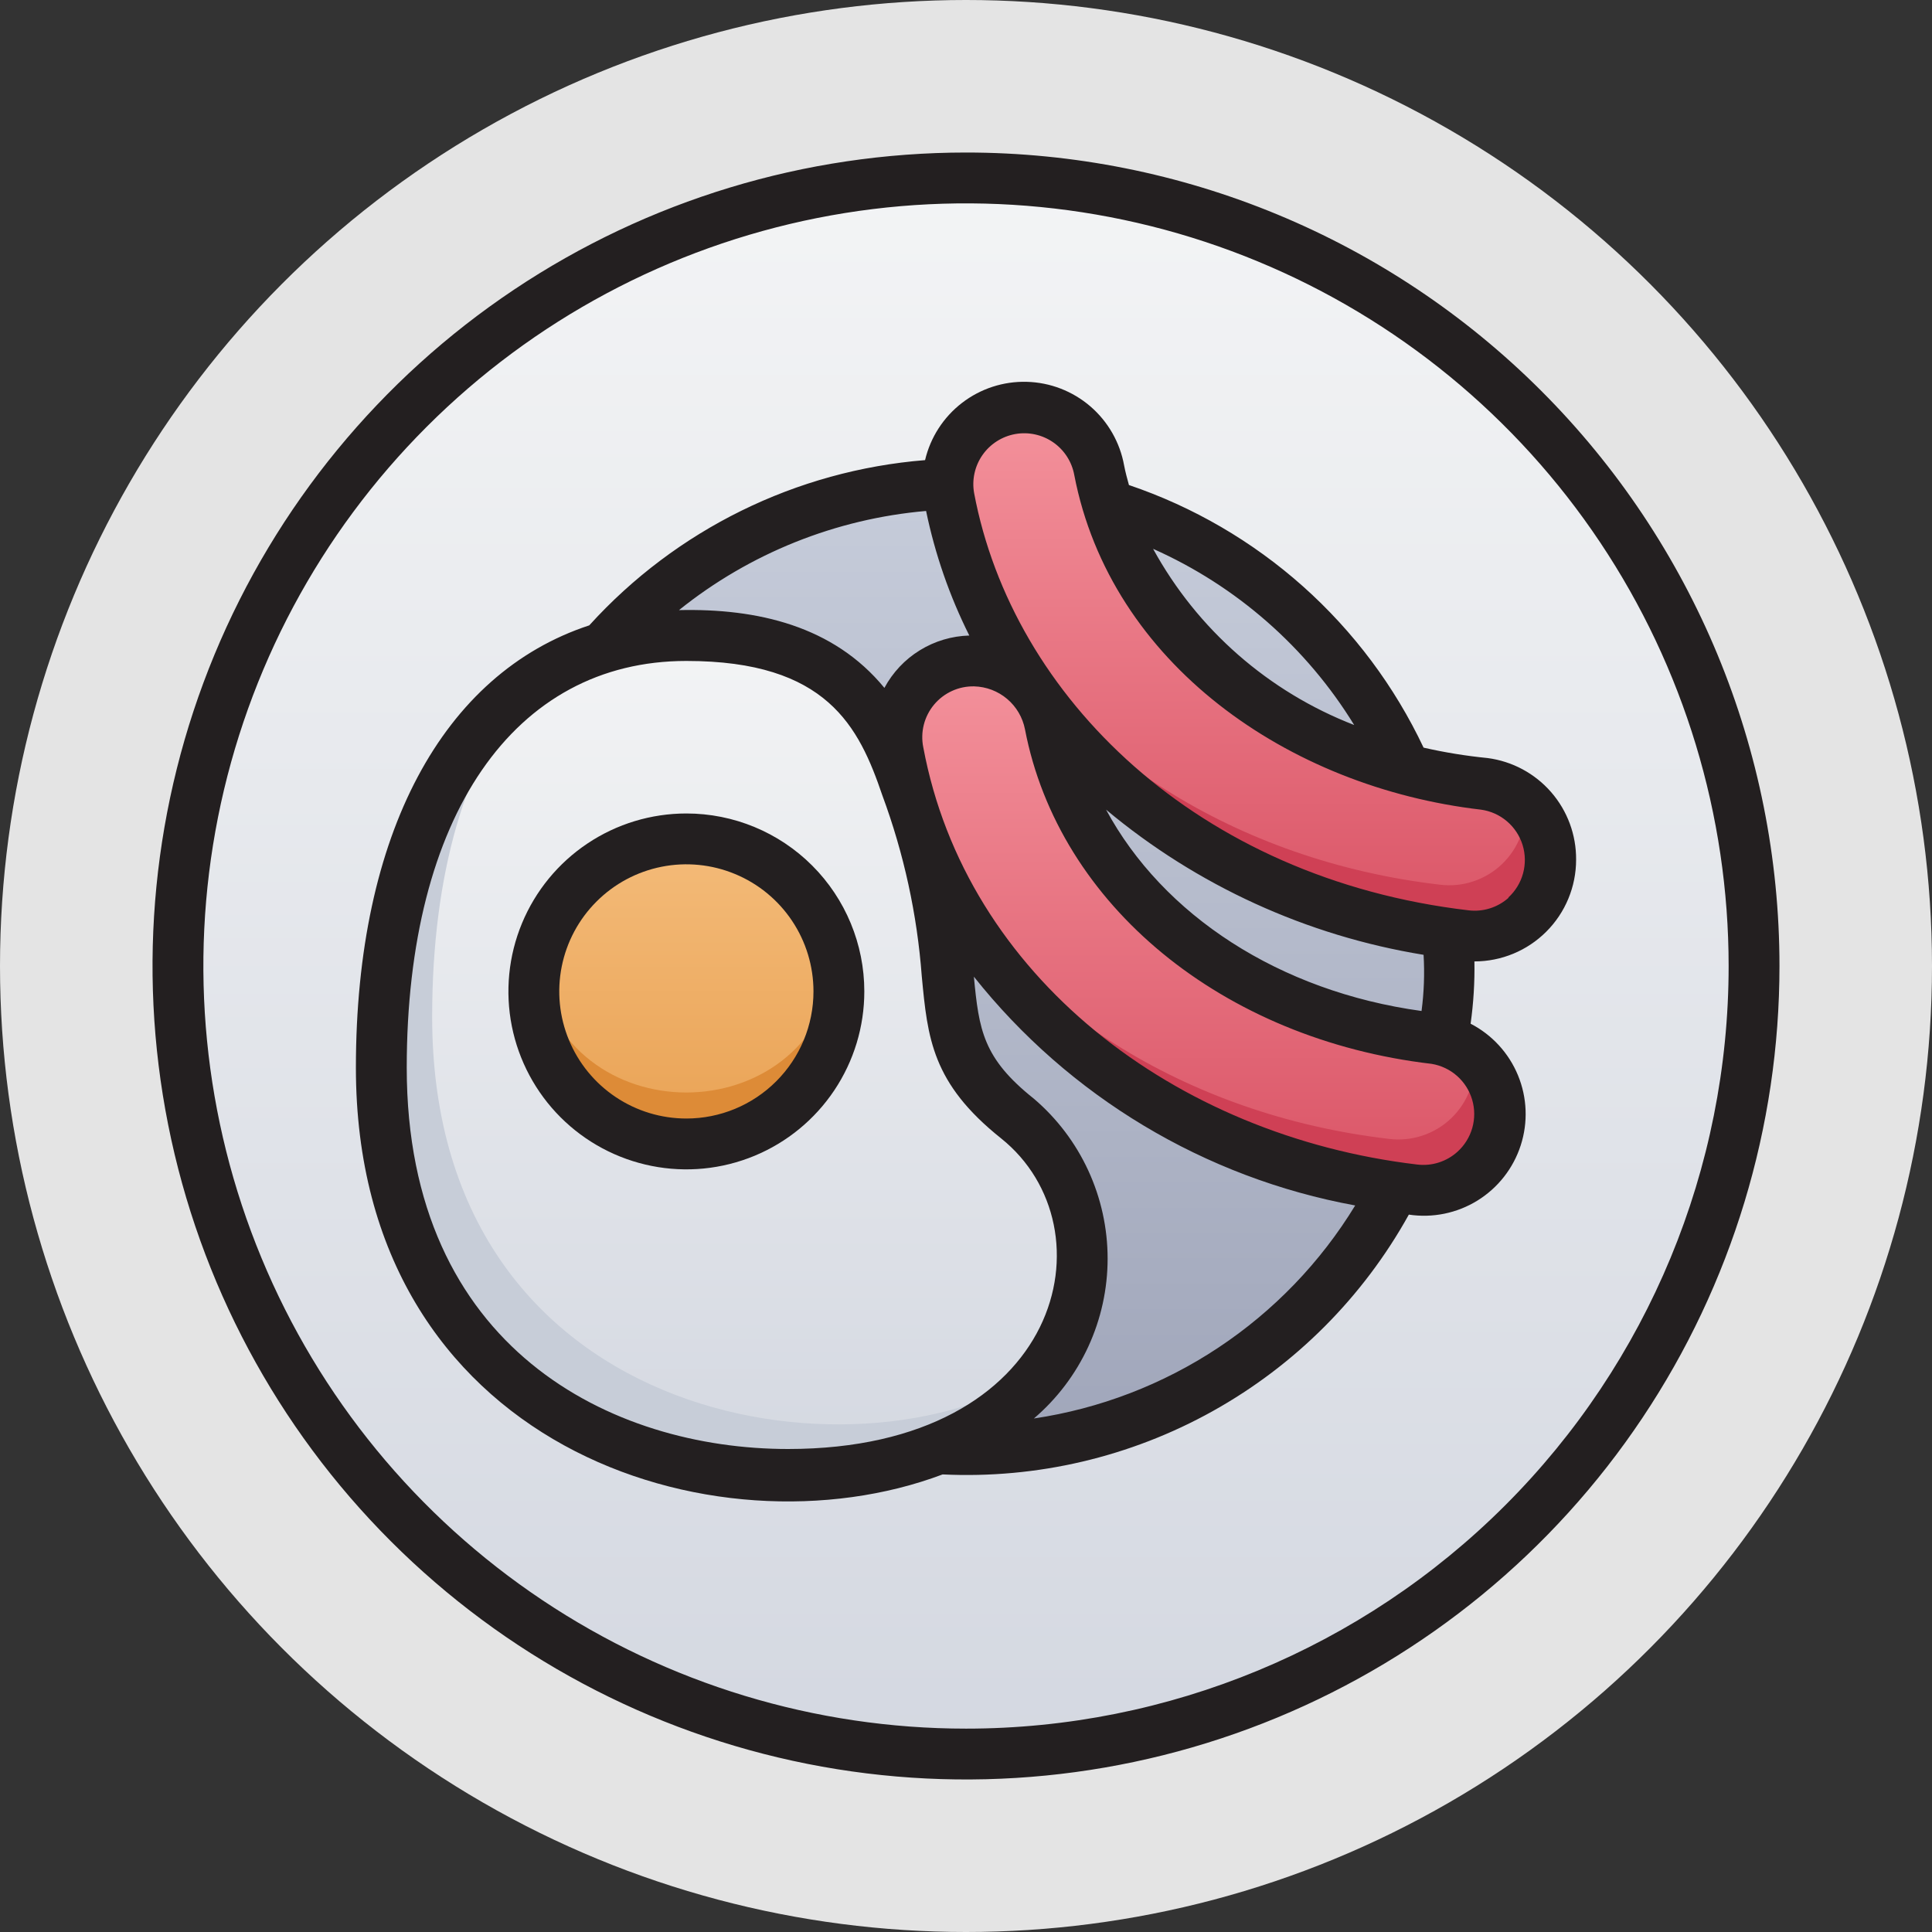 <svg width="76" height="76" viewBox="0 0 76 76" fill="none" xmlns="http://www.w3.org/2000/svg">
<rect x="0" y="0" width="76" height="76" fill="#333333" stroke="none"/>
<circle cx="38" cy="38" r="38" fill="#E4E4E4"/>
<g clip-path="url(#clip0_125_0)">
<path d="M38 69C55.121 69 69 55.121 69 38C69 20.879 55.121 7 38 7C20.879 7 7 20.879 7 38C7 55.121 20.879 69 38 69Z" fill="url(#paint0_linear_125_0)"/>
<path d="M38 57C48.493 57 57 48.493 57 38C57 27.507 48.493 19 38 19C27.507 19 19 27.507 19 38C19 48.493 27.507 57 38 57Z" fill="url(#paint1_linear_125_0)"/>
<path d="M27 25C34 25 35 29 36 32C38.3 38.91 36 40.81 40 44C45 48 43 58 31 58C23 58 15 53.18 15 42C15 31 20 25 27 25Z" fill="url(#paint2_linear_125_0)"/>
<path d="M27 25C34 25 35 29 36 32C38.3 38.91 36 40.81 40 44C45 48 43 58 31 58C23 58 15 53.18 15 42C15 31 20 25 27 25Z" fill="url(#paint3_linear_125_0)"/>
<path d="M41.15 53.75C35.85 61.3 15 59.83 15 42C15 34.78 17.15 29.72 20.61 27.09C18.34 30 17 34.31 17 40C17 56.47 34.45 58.6 41.15 53.75Z" fill="#C7CDD8"/>
<path d="M27 45C30.314 45 33 42.314 33 39C33 35.686 30.314 33 27 33C23.686 33 21 35.686 21 39C21 42.314 23.686 45 27 45Z" fill="url(#paint4_linear_125_0)"/>
<path d="M27 45C26.128 44.999 25.267 44.808 24.476 44.44C23.685 44.073 22.984 43.537 22.422 42.871C21.859 42.204 21.448 41.423 21.218 40.582C20.988 39.741 20.945 38.86 21.09 38C22.19 44.64 31.81 44.63 32.91 38C33.055 38.86 33.011 39.741 32.782 40.582C32.552 41.423 32.141 42.204 31.578 42.871C31.016 43.537 30.315 44.073 29.524 44.44C28.733 44.808 27.872 44.999 27 45Z" fill="#DD8B37"/>
<path d="M55.63 46.8C45.17 45.57 37.05 38.64 35.33 29.59C35.258 29.202 35.264 28.804 35.346 28.418C35.429 28.032 35.586 27.666 35.81 27.341C36.034 27.016 36.32 26.738 36.651 26.523C36.982 26.309 37.352 26.162 37.74 26.09C38.128 26.018 38.526 26.024 38.912 26.106C39.298 26.189 39.664 26.346 39.989 26.57C40.314 26.794 40.592 27.079 40.807 27.411C41.021 27.742 41.169 28.112 41.24 28.5C42.49 35 48.57 40 56.41 40.85C57.133 40.95 57.794 41.309 58.271 41.861C58.748 42.414 59.007 43.12 59 43.85C58.996 44.273 58.903 44.69 58.727 45.075C58.55 45.459 58.294 45.802 57.976 46.08C57.658 46.359 57.285 46.567 56.88 46.691C56.476 46.815 56.05 46.852 55.63 46.8V46.8Z" fill="url(#paint5_linear_125_0)"/>
<path d="M57.63 36.8C47.17 35.57 39.05 28.64 37.33 19.59C37.258 19.202 37.264 18.804 37.346 18.418C37.429 18.032 37.586 17.666 37.81 17.341C38.034 17.016 38.32 16.738 38.651 16.523C38.982 16.309 39.352 16.162 39.74 16.09C40.128 16.018 40.526 16.024 40.912 16.106C41.298 16.189 41.664 16.346 41.989 16.57C42.314 16.794 42.592 17.079 42.807 17.411C43.021 17.742 43.169 18.112 43.24 18.5C44.49 25 50.57 30 58.41 30.85C59.133 30.95 59.794 31.309 60.271 31.861C60.748 32.414 61.007 33.12 61 33.85C60.996 34.273 60.903 34.69 60.727 35.075C60.55 35.459 60.294 35.802 59.976 36.08C59.658 36.359 59.285 36.567 58.88 36.691C58.476 36.815 58.05 36.852 57.63 36.8V36.8Z" fill="url(#paint6_linear_125_0)"/>
<path d="M57.63 36.8C48.76 35.8 41.57 30.61 38.55 23.56C41.98 29.56 48.62 33.86 56.63 34.8C57.074 34.857 57.525 34.814 57.95 34.673C58.375 34.533 58.764 34.3 59.087 33.99C59.41 33.68 59.66 33.302 59.818 32.883C59.976 32.465 60.038 32.016 60 31.57C60.484 31.994 60.819 32.563 60.955 33.192C61.091 33.822 61.02 34.478 60.755 35.064C60.489 35.65 60.042 36.136 59.479 36.448C58.916 36.761 58.268 36.884 57.63 36.8Z" fill="#CF4055"/>
<path d="M55.63 46.8C46.76 45.8 39.57 40.61 36.55 33.56C39.98 39.56 46.62 43.86 54.63 44.8C55.074 44.857 55.525 44.814 55.95 44.673C56.375 44.533 56.764 44.3 57.087 43.99C57.41 43.68 57.66 43.302 57.818 42.883C57.976 42.465 58.038 42.016 58 41.57C58.484 41.994 58.819 42.563 58.955 43.192C59.091 43.822 59.02 44.478 58.755 45.064C58.489 45.65 58.042 46.136 57.479 46.448C56.916 46.761 56.268 46.884 55.63 46.8V46.8Z" fill="#CF4055"/>
<path d="M38 6C31.671 6 25.484 7.877 20.222 11.393C14.959 14.909 10.858 19.907 8.436 25.754C6.014 31.601 5.38 38.035 6.615 44.243C7.85 50.45 10.897 56.152 15.373 60.627C19.848 65.103 25.55 68.15 31.757 69.385C37.965 70.62 44.399 69.986 50.246 67.564C56.093 65.142 61.091 61.041 64.607 55.778C68.123 50.516 70 44.329 70 38C70 29.513 66.629 21.374 60.627 15.373C54.626 9.371 46.487 6 38 6V6ZM38 68C32.067 68 26.266 66.24 21.333 62.944C16.399 59.648 12.554 54.962 10.284 49.48C8.013 43.999 7.419 37.967 8.576 32.147C9.734 26.328 12.591 20.982 16.787 16.787C20.982 12.591 26.328 9.734 32.147 8.576C37.967 7.419 43.999 8.013 49.48 10.284C54.962 12.554 59.648 16.399 62.944 21.333C66.24 26.266 68 32.067 68 38C68 45.956 64.839 53.587 59.213 59.213C53.587 64.839 45.956 68 38 68Z" fill="#231F20"/>
<path d="M27 32C25.616 32 24.262 32.41 23.111 33.18C21.96 33.949 21.063 35.042 20.533 36.321C20.003 37.6 19.864 39.008 20.134 40.366C20.405 41.724 21.071 42.971 22.05 43.95C23.029 44.929 24.276 45.595 25.634 45.865C26.992 46.136 28.4 45.997 29.679 45.467C30.958 44.937 32.051 44.04 32.82 42.889C33.59 41.738 34 40.385 34 39C34 37.144 33.263 35.363 31.95 34.05C30.637 32.737 28.857 32 27 32V32ZM27 44C26.011 44 25.044 43.707 24.222 43.157C23.4 42.608 22.759 41.827 22.381 40.913C22.002 40 21.903 38.995 22.096 38.025C22.289 37.055 22.765 36.164 23.465 35.465C24.164 34.765 25.055 34.289 26.025 34.096C26.994 33.903 28 34.002 28.913 34.381C29.827 34.759 30.608 35.4 31.157 36.222C31.707 37.044 32 38.011 32 39C32 40.326 31.473 41.598 30.535 42.535C29.598 43.473 28.326 44 27 44Z" fill="#231F20"/>
<path d="M62 33.82C62.008 32.843 61.659 31.898 61.018 31.161C60.377 30.424 59.488 29.947 58.52 29.82C57.672 29.736 56.831 29.6 56 29.41C54.86 26.998 53.247 24.841 51.256 23.066C49.264 21.291 46.936 19.936 44.41 19.08C44.34 18.83 44.27 18.57 44.22 18.31C44.057 17.405 43.587 16.584 42.89 15.984C42.192 15.385 41.31 15.044 40.39 15.02C39.471 14.995 38.571 15.288 37.843 15.849C37.114 16.41 36.601 17.205 36.39 18.1C31.32 18.508 26.597 20.832 23.18 24.6C17.43 26.49 14 32.79 14 42C14 56.91 28.14 61.37 37.08 58C40.786 58.178 44.468 57.315 47.709 55.508C50.95 53.702 53.621 51.025 55.42 47.78C56.357 47.921 57.315 47.725 58.121 47.226C58.927 46.727 59.529 45.958 59.821 45.056C60.113 44.154 60.075 43.178 59.714 42.301C59.353 41.425 58.693 40.705 57.85 40.27C57.964 39.459 58.014 38.639 58 37.82C59.061 37.82 60.078 37.399 60.828 36.648C61.579 35.898 62 34.881 62 33.82ZM53.27 28.52C49.899 27.215 47.097 24.76 45.36 21.59C48.636 23.047 51.394 25.464 53.27 28.52V28.52ZM36.43 20.1C36.782 21.8 37.353 23.447 38.13 25C37.441 25.019 36.769 25.219 36.183 25.581C35.596 25.942 35.116 26.453 34.79 27.06C32.79 24.62 29.79 23.93 26.71 24C29.492 21.765 32.875 20.408 36.43 20.1V20.1ZM16 42C16 32.13 20.21 26 27 26C32.54 26 33.79 28.59 34.71 31.29C35.556 33.576 36.078 35.969 36.26 38.4C36.49 40.84 36.66 42.61 39.38 44.78C43.78 48.3 41.84 57 31 57C24.08 57 16 53.07 16 42ZM40.67 55.8C41.58 55.024 42.31 54.059 42.811 52.973C43.311 51.887 43.571 50.706 43.571 49.51C43.571 48.314 43.311 47.133 42.811 46.047C42.31 44.961 41.58 43.996 40.67 43.22C38.67 41.63 38.51 40.52 38.31 38.42C42.057 43.135 47.386 46.333 53.31 47.42C51.946 49.657 50.106 51.568 47.922 53.016C45.738 54.464 43.262 55.414 40.67 55.8V55.8ZM57.33 45.31C57.118 45.501 56.867 45.645 56.594 45.731C56.322 45.818 56.034 45.844 55.75 45.81C46.21 44.68 38 38.4 36.32 29.4C36.26 29.106 36.267 28.802 36.34 28.511C36.413 28.221 36.551 27.95 36.743 27.719C36.935 27.489 37.177 27.304 37.45 27.18C37.722 27.055 38.02 26.994 38.32 27C38.796 27.012 39.254 27.186 39.617 27.493C39.981 27.8 40.229 28.223 40.32 28.69C41.65 35.61 48.1 40.89 56.32 41.85C56.691 41.912 57.038 42.077 57.32 42.327C57.601 42.577 57.807 42.901 57.912 43.263C58.018 43.624 58.019 44.008 57.916 44.37C57.813 44.732 57.61 45.058 57.33 45.31ZM56 37.56C56.044 38.297 56.017 39.038 55.92 39.77C50.32 39 45.75 36 43.51 31.85C47.086 34.838 51.4 36.81 56 37.56V37.56ZM59.35 35.31C59.138 35.501 58.887 35.645 58.614 35.731C58.342 35.818 58.054 35.844 57.77 35.81C47.11 34.56 39.83 27.42 38.32 19.4C38.273 19.141 38.278 18.876 38.334 18.619C38.39 18.362 38.496 18.119 38.646 17.903C38.796 17.687 38.987 17.503 39.208 17.361C39.429 17.219 39.676 17.122 39.935 17.075C40.194 17.028 40.459 17.033 40.716 17.089C40.973 17.145 41.216 17.251 41.432 17.401C41.648 17.551 41.832 17.742 41.974 17.963C42.116 18.184 42.213 18.431 42.26 18.69C43.69 26.1 50.67 30.97 58.26 31.85C58.636 31.902 58.99 32.061 59.279 32.307C59.569 32.553 59.782 32.877 59.895 33.24C60.007 33.603 60.013 33.99 59.913 34.357C59.813 34.724 59.611 35.054 59.33 35.31H59.35Z" fill="#231F20"/>
</g>
<defs>
<linearGradient id="paint0_linear_125_0" x1="38" y1="69" x2="38" y2="7" gradientUnits="userSpaceOnUse">
<stop stop-color="#D4D8E1"/>
<stop offset="1" stop-color="#F3F4F5"/>
</linearGradient>
<linearGradient id="paint1_linear_125_0" x1="38" y1="57" x2="38" y2="19" gradientUnits="userSpaceOnUse">
<stop stop-color="#A0A6BA"/>
<stop offset="1" stop-color="#C6CCDA"/>
</linearGradient>
<linearGradient id="paint2_linear_125_0" x1="28.78" y1="58" x2="28.78" y2="25" gradientUnits="userSpaceOnUse">
<stop stop-color="#D4D8E1"/>
<stop offset="1" stop-color="#F3F4F5"/>
</linearGradient>
<linearGradient id="paint3_linear_125_0" x1="28.78" y1="58" x2="28.78" y2="25" gradientUnits="userSpaceOnUse">
<stop stop-color="#D4D8E1"/>
<stop offset="1" stop-color="#F3F4F5"/>
</linearGradient>
<linearGradient id="paint4_linear_125_0" x1="27" y1="45" x2="27" y2="33" gradientUnits="userSpaceOnUse">
<stop stop-color="#E9A254"/>
<stop offset="1" stop-color="#F4BB79"/>
</linearGradient>
<linearGradient id="paint5_linear_125_0" x1="47.14" y1="46.82" x2="47.14" y2="26" gradientUnits="userSpaceOnUse">
<stop stop-color="#DA5466"/>
<stop offset="1" stop-color="#F4929C"/>
</linearGradient>
<linearGradient id="paint6_linear_125_0" x1="49.14" y1="36.82" x2="49.14" y2="16" gradientUnits="userSpaceOnUse">
<stop stop-color="#DA5466"/>
<stop offset="1" stop-color="#F4929C"/>
</linearGradient>
<clipPath id="clip0_125_0">
<rect width="64" height="64" fill="white" transform="translate(6 6)"/>
</clipPath>
</defs>
</svg>
